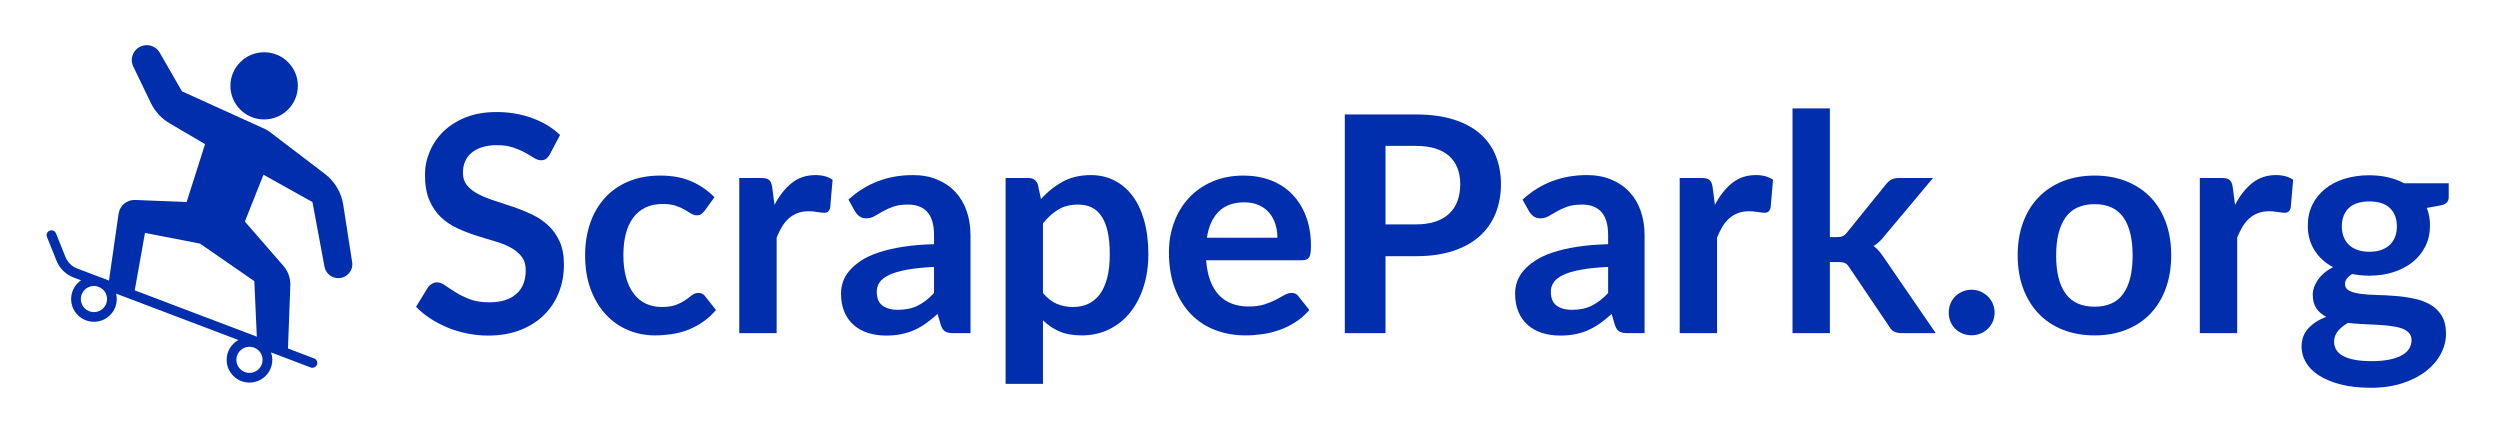 <svg xmlns="http://www.w3.org/2000/svg" xmlns:xlink="http://www.w3.org/1999/xlink" width="860" zoomAndPan="magnify" viewBox="0 0 645 111.75" height="149" preserveAspectRatio="xMidYMid meet" version="1.0"><defs><g/><clipPath id="id1"><path d="M 12 11.148 L 91 11.148 L 91 98.703 L 12 98.703 Z M 12 11.148 " clip-rule="nonzero"/></clipPath></defs><g fill="#002ead" fill-opacity="1"><g transform="translate(105.544, 85.953)"><g><path d="M 36.328 -46.172 C 36.016 -45.617 35.68 -45.219 35.328 -44.969 C 34.984 -44.727 34.551 -44.609 34.031 -44.609 C 33.477 -44.609 32.883 -44.805 32.25 -45.203 C 31.613 -45.609 30.852 -46.055 29.969 -46.547 C 29.082 -47.047 28.047 -47.492 26.859 -47.891 C 25.68 -48.297 24.285 -48.5 22.672 -48.5 C 21.211 -48.5 19.938 -48.32 18.844 -47.969 C 17.75 -47.625 16.832 -47.141 16.094 -46.516 C 15.352 -45.891 14.801 -45.141 14.438 -44.266 C 14.07 -43.398 13.891 -42.445 13.891 -41.406 C 13.891 -40.07 14.258 -38.961 15 -38.078 C 15.738 -37.203 16.719 -36.453 17.938 -35.828 C 19.164 -35.203 20.562 -34.641 22.125 -34.141 C 23.688 -33.648 25.285 -33.125 26.922 -32.562 C 28.566 -32 30.164 -31.348 31.719 -30.609 C 33.281 -29.867 34.672 -28.93 35.891 -27.797 C 37.117 -26.672 38.102 -25.285 38.844 -23.641 C 39.582 -22.004 39.953 -20.016 39.953 -17.672 C 39.953 -15.129 39.516 -12.742 38.641 -10.516 C 37.773 -8.297 36.504 -6.359 34.828 -4.703 C 33.148 -3.047 31.098 -1.742 28.672 -0.797 C 26.254 0.148 23.488 0.625 20.375 0.625 C 18.57 0.625 16.801 0.445 15.062 0.094 C 13.32 -0.25 11.648 -0.742 10.047 -1.391 C 8.453 -2.047 6.953 -2.828 5.547 -3.734 C 4.141 -4.648 2.891 -5.672 1.797 -6.797 L 4.875 -11.828 C 5.133 -12.191 5.473 -12.492 5.891 -12.734 C 6.305 -12.984 6.75 -13.109 7.219 -13.109 C 7.863 -13.109 8.562 -12.844 9.312 -12.312 C 10.07 -11.781 10.973 -11.188 12.016 -10.531 C 13.055 -9.883 14.27 -9.289 15.656 -8.75 C 17.051 -8.219 18.727 -7.953 20.688 -7.953 C 23.676 -7.953 25.988 -8.66 27.625 -10.078 C 29.27 -11.504 30.094 -13.539 30.094 -16.188 C 30.094 -17.676 29.719 -18.891 28.969 -19.828 C 28.227 -20.766 27.242 -21.551 26.016 -22.188 C 24.797 -22.82 23.406 -23.359 21.844 -23.797 C 20.289 -24.242 18.707 -24.727 17.094 -25.25 C 15.477 -25.77 13.891 -26.395 12.328 -27.125 C 10.766 -27.852 9.375 -28.801 8.156 -29.969 C 6.938 -31.133 5.953 -32.598 5.203 -34.359 C 4.461 -36.117 4.094 -38.285 4.094 -40.859 C 4.094 -42.91 4.504 -44.91 5.328 -46.859 C 6.148 -48.816 7.336 -50.551 8.891 -52.062 C 10.453 -53.57 12.379 -54.781 14.672 -55.688 C 16.961 -56.594 19.594 -57.047 22.562 -57.047 C 25.883 -57.047 28.953 -56.523 31.766 -55.484 C 34.578 -54.453 36.973 -53 38.953 -51.125 Z M 36.328 -46.172 "/></g></g></g><g fill="#002ead" fill-opacity="1"><g transform="translate(148.349, 85.953)"><g><path d="M 33.438 -31.562 C 33.156 -31.207 32.875 -30.926 32.594 -30.719 C 32.32 -30.508 31.926 -30.406 31.406 -30.406 C 30.914 -30.406 30.438 -30.551 29.969 -30.844 C 29.5 -31.145 28.938 -31.484 28.281 -31.859 C 27.633 -32.234 26.863 -32.57 25.969 -32.875 C 25.07 -33.176 23.961 -33.328 22.641 -33.328 C 20.941 -33.328 19.453 -33.02 18.172 -32.406 C 16.898 -31.789 15.844 -30.91 15 -29.766 C 14.156 -28.629 13.523 -27.25 13.109 -25.625 C 12.691 -24 12.484 -22.156 12.484 -20.094 C 12.484 -17.957 12.711 -16.055 13.172 -14.391 C 13.629 -12.734 14.285 -11.336 15.141 -10.203 C 15.992 -9.066 17.031 -8.207 18.25 -7.625 C 19.477 -7.039 20.863 -6.75 22.406 -6.75 C 23.938 -6.75 25.176 -6.938 26.125 -7.312 C 27.07 -7.688 27.867 -8.102 28.516 -8.562 C 29.172 -9.02 29.738 -9.438 30.219 -9.812 C 30.707 -10.188 31.25 -10.375 31.844 -10.375 C 32.625 -10.375 33.207 -10.078 33.594 -9.484 L 36.375 -5.969 C 35.301 -4.719 34.141 -3.672 32.891 -2.828 C 31.648 -1.984 30.359 -1.305 29.016 -0.797 C 27.672 -0.285 26.289 0.066 24.875 0.266 C 23.457 0.473 22.047 0.578 20.641 0.578 C 18.172 0.578 15.844 0.117 13.656 -0.797 C 11.469 -1.723 9.555 -3.07 7.922 -4.844 C 6.285 -6.613 4.988 -8.781 4.031 -11.344 C 3.082 -13.906 2.609 -16.82 2.609 -20.094 C 2.609 -23.031 3.031 -25.754 3.875 -28.266 C 4.727 -30.773 5.973 -32.945 7.609 -34.781 C 9.242 -36.625 11.27 -38.062 13.688 -39.094 C 16.113 -40.133 18.898 -40.656 22.047 -40.656 C 25.035 -40.656 27.656 -40.176 29.906 -39.219 C 32.156 -38.258 34.18 -36.879 35.984 -35.078 Z M 33.438 -31.562 "/></g></g></g><g fill="#002ead" fill-opacity="1"><g transform="translate(185.965, 85.953)"><g><path d="M 13.859 -33.094 C 15.098 -35.488 16.578 -37.367 18.297 -38.734 C 20.016 -40.098 22.047 -40.781 24.391 -40.781 C 26.234 -40.781 27.719 -40.375 28.844 -39.562 L 28.219 -32.344 C 28.082 -31.875 27.891 -31.539 27.641 -31.344 C 27.398 -31.156 27.07 -31.062 26.656 -31.062 C 26.258 -31.062 25.676 -31.125 24.906 -31.25 C 24.145 -31.383 23.398 -31.453 22.672 -31.453 C 21.609 -31.453 20.66 -31.297 19.828 -30.984 C 18.992 -30.672 18.242 -30.223 17.578 -29.641 C 16.91 -29.055 16.32 -28.348 15.812 -27.516 C 15.312 -26.68 14.844 -25.727 14.406 -24.656 L 14.406 0 L 4.766 0 L 4.766 -40.031 L 10.422 -40.031 C 11.41 -40.031 12.098 -39.852 12.484 -39.5 C 12.879 -39.156 13.141 -38.531 13.266 -37.625 Z M 13.859 -33.094 "/></g></g></g><g fill="#002ead" fill-opacity="1"><g transform="translate(215.075, 85.953)"><g><path d="M 25.906 -17.094 C 23.125 -16.957 20.781 -16.711 18.875 -16.359 C 16.977 -16.016 15.457 -15.566 14.312 -15.016 C 13.176 -14.473 12.359 -13.836 11.859 -13.109 C 11.367 -12.379 11.125 -11.586 11.125 -10.734 C 11.125 -9.035 11.625 -7.82 12.625 -7.094 C 13.625 -6.375 14.93 -6.016 16.547 -6.016 C 18.523 -6.016 20.234 -6.367 21.672 -7.078 C 23.117 -7.797 24.531 -8.883 25.906 -10.344 Z M 3.828 -34.453 C 8.43 -38.672 13.973 -40.781 20.453 -40.781 C 22.785 -40.781 24.875 -40.395 26.719 -39.625 C 28.57 -38.863 30.133 -37.797 31.406 -36.422 C 32.688 -35.055 33.656 -33.426 34.312 -31.531 C 34.977 -29.633 35.312 -27.551 35.312 -25.281 L 35.312 0 L 30.953 0 C 30.035 0 29.328 -0.133 28.828 -0.406 C 28.336 -0.676 27.953 -1.227 27.672 -2.062 L 26.812 -4.953 C 25.789 -4.047 24.801 -3.242 23.844 -2.547 C 22.883 -1.859 21.883 -1.281 20.844 -0.812 C 19.801 -0.344 18.688 0.008 17.5 0.25 C 16.312 0.5 15.004 0.625 13.578 0.625 C 11.891 0.625 10.328 0.398 8.891 -0.047 C 7.461 -0.504 6.227 -1.188 5.188 -2.094 C 4.145 -3.008 3.336 -4.145 2.766 -5.5 C 2.191 -6.852 1.906 -8.426 1.906 -10.219 C 1.906 -11.238 2.07 -12.25 2.406 -13.25 C 2.75 -14.25 3.305 -15.203 4.078 -16.109 C 4.848 -17.023 5.844 -17.883 7.062 -18.688 C 8.281 -19.5 9.781 -20.203 11.562 -20.797 C 13.352 -21.398 15.43 -21.891 17.797 -22.266 C 20.16 -22.641 22.863 -22.867 25.906 -22.953 L 25.906 -25.281 C 25.906 -27.969 25.332 -29.953 24.188 -31.234 C 23.051 -32.523 21.398 -33.172 19.234 -33.172 C 17.672 -33.172 16.375 -32.988 15.344 -32.625 C 14.32 -32.258 13.422 -31.848 12.641 -31.391 C 11.859 -30.941 11.148 -30.535 10.516 -30.172 C 9.879 -29.805 9.172 -29.625 8.391 -29.625 C 7.711 -29.625 7.141 -29.797 6.672 -30.141 C 6.203 -30.492 5.828 -30.906 5.547 -31.375 Z M 3.828 -34.453 "/></g></g></g><g fill="#002ead" fill-opacity="1"><g transform="translate(254.68, 85.953)"><g><path d="M 14.406 -10.375 C 15.488 -9.051 16.676 -8.113 17.969 -7.562 C 19.258 -7.02 20.66 -6.75 22.172 -6.75 C 23.617 -6.75 24.926 -7.02 26.094 -7.562 C 27.27 -8.113 28.27 -8.945 29.094 -10.062 C 29.914 -11.188 30.547 -12.598 30.984 -14.297 C 31.422 -16.004 31.641 -18.016 31.641 -20.328 C 31.641 -22.672 31.453 -24.656 31.078 -26.281 C 30.703 -27.906 30.16 -29.223 29.453 -30.234 C 28.754 -31.254 27.906 -32 26.906 -32.469 C 25.906 -32.938 24.766 -33.172 23.484 -33.172 C 21.484 -33.172 19.781 -32.75 18.375 -31.906 C 16.969 -31.062 15.645 -29.867 14.406 -28.328 Z M 13.891 -34.578 C 15.523 -36.422 17.383 -37.914 19.469 -39.062 C 21.551 -40.207 24 -40.781 26.812 -40.781 C 29 -40.781 30.992 -40.32 32.797 -39.406 C 34.609 -38.5 36.172 -37.18 37.484 -35.453 C 38.797 -33.723 39.805 -31.586 40.516 -29.047 C 41.234 -26.516 41.594 -23.609 41.594 -20.328 C 41.594 -17.336 41.188 -14.566 40.375 -12.016 C 39.57 -9.461 38.422 -7.25 36.922 -5.375 C 35.43 -3.508 33.625 -2.051 31.5 -1 C 29.383 0.051 27.016 0.578 24.391 0.578 C 22.148 0.578 20.234 0.234 18.641 -0.453 C 17.055 -1.141 15.645 -2.094 14.406 -3.312 L 14.406 13.078 L 4.766 13.078 L 4.766 -40.031 L 10.656 -40.031 C 11.906 -40.031 12.723 -39.445 13.109 -38.281 Z M 13.891 -34.578 "/></g></g></g><g fill="#002ead" fill-opacity="1"><g transform="translate(299.008, 85.953)"><g><path d="M 30.562 -24.625 C 30.562 -25.875 30.383 -27.051 30.031 -28.156 C 29.676 -29.258 29.145 -30.227 28.438 -31.062 C 27.738 -31.895 26.848 -32.551 25.766 -33.031 C 24.691 -33.508 23.441 -33.75 22.016 -33.75 C 19.223 -33.75 17.023 -32.957 15.422 -31.375 C 13.828 -29.789 12.812 -27.539 12.375 -24.625 Z M 12.172 -18.812 C 12.328 -16.75 12.691 -14.969 13.266 -13.469 C 13.836 -11.977 14.594 -10.742 15.531 -9.766 C 16.469 -8.797 17.578 -8.07 18.859 -7.594 C 20.148 -7.113 21.578 -6.875 23.141 -6.875 C 24.703 -6.875 26.047 -7.051 27.172 -7.406 C 28.305 -7.77 29.297 -8.172 30.141 -8.609 C 30.984 -9.055 31.723 -9.461 32.359 -9.828 C 33.004 -10.191 33.625 -10.375 34.219 -10.375 C 35.031 -10.375 35.629 -10.078 36.016 -9.484 L 38.797 -5.969 C 37.723 -4.719 36.52 -3.672 35.188 -2.828 C 33.863 -1.984 32.477 -1.305 31.031 -0.797 C 29.594 -0.285 28.125 0.066 26.625 0.266 C 25.133 0.473 23.688 0.578 22.281 0.578 C 19.5 0.578 16.91 0.117 14.516 -0.797 C 12.117 -1.723 10.035 -3.086 8.266 -4.891 C 6.504 -6.703 5.113 -8.941 4.094 -11.609 C 3.082 -14.273 2.578 -17.363 2.578 -20.875 C 2.578 -23.602 3.02 -26.172 3.906 -28.578 C 4.789 -30.984 6.055 -33.078 7.703 -34.859 C 9.359 -36.648 11.375 -38.062 13.75 -39.094 C 16.133 -40.133 18.82 -40.656 21.812 -40.656 C 24.332 -40.656 26.66 -40.254 28.797 -39.453 C 30.93 -38.648 32.766 -37.473 34.297 -35.922 C 35.836 -34.367 37.039 -32.469 37.906 -30.219 C 38.781 -27.969 39.219 -25.398 39.219 -22.516 C 39.219 -21.055 39.062 -20.07 38.75 -19.562 C 38.438 -19.062 37.836 -18.812 36.953 -18.812 Z M 12.172 -18.812 "/></g></g></g><g fill="#002ead" fill-opacity="1"><g transform="translate(340.681, 85.953)"><g><path d="M 24.625 -28.062 C 26.551 -28.062 28.227 -28.301 29.656 -28.781 C 31.082 -29.258 32.27 -29.945 33.219 -30.844 C 34.176 -31.738 34.891 -32.832 35.359 -34.125 C 35.828 -35.414 36.062 -36.852 36.062 -38.438 C 36.062 -39.945 35.828 -41.312 35.359 -42.531 C 34.891 -43.758 34.188 -44.801 33.25 -45.656 C 32.312 -46.508 31.125 -47.164 29.688 -47.625 C 28.258 -48.082 26.57 -48.312 24.625 -48.312 L 16.781 -48.312 L 16.781 -28.062 Z M 24.625 -56.422 C 28.395 -56.422 31.66 -55.977 34.422 -55.094 C 37.18 -54.219 39.457 -52.984 41.25 -51.391 C 43.039 -49.805 44.375 -47.906 45.25 -45.688 C 46.125 -43.477 46.562 -41.062 46.562 -38.438 C 46.562 -35.707 46.102 -33.203 45.188 -30.922 C 44.281 -28.648 42.914 -26.691 41.094 -25.047 C 39.27 -23.41 36.984 -22.133 34.234 -21.219 C 31.492 -20.312 28.289 -19.859 24.625 -19.859 L 16.781 -19.859 L 16.781 0 L 6.281 0 L 6.281 -56.422 Z M 24.625 -56.422 "/></g></g></g><g fill="#002ead" fill-opacity="1"><g transform="translate(388.989, 85.953)"><g><path d="M 25.906 -17.094 C 23.125 -16.957 20.781 -16.711 18.875 -16.359 C 16.977 -16.016 15.457 -15.566 14.312 -15.016 C 13.176 -14.473 12.359 -13.836 11.859 -13.109 C 11.367 -12.379 11.125 -11.586 11.125 -10.734 C 11.125 -9.035 11.625 -7.82 12.625 -7.094 C 13.625 -6.375 14.93 -6.016 16.547 -6.016 C 18.523 -6.016 20.234 -6.367 21.672 -7.078 C 23.117 -7.797 24.531 -8.883 25.906 -10.344 Z M 3.828 -34.453 C 8.43 -38.672 13.973 -40.781 20.453 -40.781 C 22.785 -40.781 24.875 -40.395 26.719 -39.625 C 28.57 -38.863 30.133 -37.797 31.406 -36.422 C 32.688 -35.055 33.656 -33.426 34.312 -31.531 C 34.977 -29.633 35.312 -27.551 35.312 -25.281 L 35.312 0 L 30.953 0 C 30.035 0 29.328 -0.133 28.828 -0.406 C 28.336 -0.676 27.953 -1.227 27.672 -2.062 L 26.812 -4.953 C 25.789 -4.047 24.801 -3.242 23.844 -2.547 C 22.883 -1.859 21.883 -1.281 20.844 -0.812 C 19.801 -0.344 18.688 0.008 17.5 0.25 C 16.312 0.5 15.004 0.625 13.578 0.625 C 11.891 0.625 10.328 0.398 8.891 -0.047 C 7.461 -0.504 6.227 -1.188 5.188 -2.094 C 4.145 -3.008 3.336 -4.145 2.766 -5.5 C 2.191 -6.852 1.906 -8.426 1.906 -10.219 C 1.906 -11.238 2.07 -12.25 2.406 -13.25 C 2.75 -14.25 3.305 -15.203 4.078 -16.109 C 4.848 -17.023 5.844 -17.883 7.062 -18.688 C 8.281 -19.5 9.781 -20.203 11.562 -20.797 C 13.352 -21.398 15.43 -21.891 17.797 -22.266 C 20.16 -22.641 22.863 -22.867 25.906 -22.953 L 25.906 -25.281 C 25.906 -27.969 25.332 -29.953 24.188 -31.234 C 23.051 -32.523 21.398 -33.172 19.234 -33.172 C 17.672 -33.172 16.375 -32.988 15.344 -32.625 C 14.32 -32.258 13.422 -31.848 12.641 -31.391 C 11.859 -30.941 11.148 -30.535 10.516 -30.172 C 9.879 -29.805 9.172 -29.625 8.391 -29.625 C 7.711 -29.625 7.141 -29.797 6.672 -30.141 C 6.203 -30.492 5.828 -30.906 5.547 -31.375 Z M 3.828 -34.453 "/></g></g></g><g fill="#002ead" fill-opacity="1"><g transform="translate(428.595, 85.953)"><g><path d="M 13.859 -33.094 C 15.098 -35.488 16.578 -37.367 18.297 -38.734 C 20.016 -40.098 22.047 -40.781 24.391 -40.781 C 26.234 -40.781 27.719 -40.375 28.844 -39.562 L 28.219 -32.344 C 28.082 -31.875 27.891 -31.539 27.641 -31.344 C 27.398 -31.156 27.07 -31.062 26.656 -31.062 C 26.258 -31.062 25.676 -31.125 24.906 -31.25 C 24.145 -31.383 23.398 -31.453 22.672 -31.453 C 21.609 -31.453 20.66 -31.297 19.828 -30.984 C 18.992 -30.672 18.242 -30.223 17.578 -29.641 C 16.91 -29.055 16.32 -28.348 15.812 -27.516 C 15.312 -26.68 14.844 -25.727 14.406 -24.656 L 14.406 0 L 4.766 0 L 4.766 -40.031 L 10.422 -40.031 C 11.41 -40.031 12.098 -39.852 12.484 -39.5 C 12.879 -39.156 13.141 -38.531 13.266 -37.625 Z M 13.859 -33.094 "/></g></g></g><g fill="#002ead" fill-opacity="1"><g transform="translate(457.704, 85.953)"><g><path d="M 14.406 -57.984 L 14.406 -24.781 L 16.188 -24.781 C 16.844 -24.781 17.359 -24.863 17.734 -25.031 C 18.109 -25.195 18.492 -25.539 18.891 -26.062 L 28.844 -38.359 C 29.258 -38.898 29.719 -39.312 30.219 -39.594 C 30.727 -39.883 31.383 -40.031 32.188 -40.031 L 41.016 -40.031 L 28.562 -25.172 C 27.676 -23.992 26.711 -23.098 25.672 -22.484 C 26.223 -22.086 26.711 -21.629 27.141 -21.109 C 27.566 -20.586 27.977 -20.031 28.375 -19.438 L 41.719 0 L 33.016 0 C 32.254 0 31.602 -0.117 31.062 -0.359 C 30.52 -0.609 30.066 -1.062 29.703 -1.719 L 19.469 -16.891 C 19.102 -17.492 18.723 -17.883 18.328 -18.062 C 17.941 -18.25 17.359 -18.344 16.578 -18.344 L 14.406 -18.344 L 14.406 0 L 4.766 0 L 4.766 -57.984 Z M 14.406 -57.984 "/></g></g></g><g fill="#002ead" fill-opacity="1"><g transform="translate(499.417, 85.953)"><g><path d="M 3.359 -5.312 C 3.359 -6.113 3.504 -6.879 3.797 -7.609 C 4.098 -8.336 4.508 -8.961 5.031 -9.484 C 5.551 -10.004 6.176 -10.422 6.906 -10.734 C 7.633 -11.047 8.414 -11.203 9.25 -11.203 C 10.082 -11.203 10.852 -11.047 11.562 -10.734 C 12.281 -10.422 12.906 -10.004 13.438 -9.484 C 13.977 -8.961 14.406 -8.336 14.719 -7.609 C 15.031 -6.879 15.188 -6.113 15.188 -5.312 C 15.188 -4.477 15.031 -3.703 14.719 -2.984 C 14.406 -2.266 13.977 -1.645 13.438 -1.125 C 12.906 -0.602 12.281 -0.195 11.562 0.094 C 10.852 0.395 10.082 0.547 9.25 0.547 C 8.414 0.547 7.633 0.395 6.906 0.094 C 6.176 -0.195 5.551 -0.602 5.031 -1.125 C 4.508 -1.645 4.098 -2.266 3.797 -2.984 C 3.504 -3.703 3.359 -4.477 3.359 -5.312 Z M 3.359 -5.312 "/></g></g></g><g fill="#002ead" fill-opacity="1"><g transform="translate(517.951, 85.953)"><g><path d="M 22.484 -40.656 C 25.441 -40.656 28.133 -40.176 30.562 -39.219 C 33 -38.258 35.082 -36.895 36.812 -35.125 C 38.539 -33.352 39.875 -31.191 40.812 -28.641 C 41.75 -26.086 42.219 -23.238 42.219 -20.094 C 42.219 -16.926 41.75 -14.066 40.812 -11.516 C 39.875 -8.961 38.539 -6.785 36.812 -4.984 C 35.082 -3.191 33 -1.816 30.562 -0.859 C 28.133 0.098 25.441 0.578 22.484 0.578 C 19.484 0.578 16.758 0.098 14.312 -0.859 C 11.875 -1.816 9.789 -3.191 8.062 -4.984 C 6.332 -6.785 4.988 -8.961 4.031 -11.516 C 3.082 -14.066 2.609 -16.926 2.609 -20.094 C 2.609 -23.238 3.082 -26.086 4.031 -28.641 C 4.988 -31.191 6.332 -33.352 8.062 -35.125 C 9.789 -36.895 11.875 -38.258 14.312 -39.219 C 16.758 -40.176 19.484 -40.656 22.484 -40.656 Z M 22.484 -6.828 C 25.805 -6.828 28.266 -7.945 29.859 -10.188 C 31.461 -12.426 32.266 -15.703 32.266 -20.016 C 32.266 -24.336 31.461 -27.629 29.859 -29.891 C 28.266 -32.148 25.805 -33.281 22.484 -33.281 C 19.098 -33.281 16.594 -32.141 14.969 -29.859 C 13.344 -27.586 12.531 -24.305 12.531 -20.016 C 12.531 -15.723 13.344 -12.453 14.969 -10.203 C 16.594 -7.953 19.098 -6.828 22.484 -6.828 Z M 22.484 -6.828 "/></g></g></g><g fill="#002ead" fill-opacity="1"><g transform="translate(562.786, 85.953)"><g><path d="M 13.859 -33.094 C 15.098 -35.488 16.578 -37.367 18.297 -38.734 C 20.016 -40.098 22.047 -40.781 24.391 -40.781 C 26.234 -40.781 27.719 -40.375 28.844 -39.562 L 28.219 -32.344 C 28.082 -31.875 27.891 -31.539 27.641 -31.344 C 27.398 -31.156 27.07 -31.062 26.656 -31.062 C 26.258 -31.062 25.676 -31.125 24.906 -31.25 C 24.145 -31.383 23.398 -31.453 22.672 -31.453 C 21.609 -31.453 20.66 -31.297 19.828 -30.984 C 18.992 -30.672 18.242 -30.223 17.578 -29.641 C 16.91 -29.055 16.32 -28.348 15.812 -27.516 C 15.312 -26.68 14.844 -25.727 14.406 -24.656 L 14.406 0 L 4.766 0 L 4.766 -40.031 L 10.422 -40.031 C 11.41 -40.031 12.098 -39.852 12.484 -39.5 C 12.879 -39.156 13.141 -38.531 13.266 -37.625 Z M 13.859 -33.094 "/></g></g></g><g fill="#002ead" fill-opacity="1"><g transform="translate(591.895, 85.953)"><g><path d="M 19.391 -21 C 20.586 -21 21.629 -21.16 22.516 -21.484 C 23.398 -21.805 24.133 -22.254 24.719 -22.828 C 25.301 -23.398 25.742 -24.086 26.047 -24.891 C 26.348 -25.703 26.5 -26.586 26.5 -27.547 C 26.5 -29.523 25.906 -31.094 24.719 -32.25 C 23.539 -33.406 21.766 -33.984 19.391 -33.984 C 17.023 -33.984 15.25 -33.406 14.062 -32.25 C 12.883 -31.094 12.297 -29.523 12.297 -27.547 C 12.297 -26.609 12.441 -25.734 12.734 -24.922 C 13.035 -24.117 13.477 -23.426 14.062 -22.844 C 14.656 -22.258 15.398 -21.805 16.297 -21.484 C 17.191 -21.16 18.223 -21 19.391 -21 Z M 30.281 1.797 C 30.281 1.016 30.047 0.379 29.578 -0.109 C 29.109 -0.609 28.469 -0.992 27.656 -1.266 C 26.852 -1.535 25.91 -1.734 24.828 -1.859 C 23.754 -1.992 22.613 -2.094 21.406 -2.156 C 20.195 -2.227 18.945 -2.289 17.656 -2.344 C 16.363 -2.395 15.109 -2.5 13.891 -2.656 C 12.828 -2.051 11.961 -1.348 11.297 -0.547 C 10.629 0.254 10.297 1.191 10.297 2.266 C 10.297 2.961 10.473 3.617 10.828 4.234 C 11.18 4.848 11.738 5.375 12.5 5.812 C 13.27 6.258 14.266 6.602 15.484 6.844 C 16.711 7.094 18.211 7.219 19.984 7.219 C 21.773 7.219 23.32 7.082 24.625 6.812 C 25.926 6.539 27 6.16 27.844 5.672 C 28.688 5.191 29.301 4.617 29.688 3.953 C 30.082 3.297 30.281 2.578 30.281 1.797 Z M 39.875 -38.672 L 39.875 -35.078 C 39.875 -33.93 39.188 -33.227 37.812 -32.969 L 34.219 -32.312 C 34.77 -30.938 35.047 -29.426 35.047 -27.781 C 35.047 -25.801 34.645 -24.008 33.844 -22.406 C 33.051 -20.812 31.953 -19.453 30.547 -18.328 C 29.148 -17.211 27.492 -16.348 25.578 -15.734 C 23.672 -15.129 21.609 -14.828 19.391 -14.828 C 18.609 -14.828 17.852 -14.863 17.125 -14.938 C 16.395 -15.02 15.68 -15.129 14.984 -15.266 C 13.734 -14.504 13.109 -13.656 13.109 -12.719 C 13.109 -11.914 13.477 -11.32 14.219 -10.938 C 14.969 -10.562 15.953 -10.297 17.172 -10.141 C 18.391 -9.984 19.781 -9.883 21.344 -9.844 C 22.906 -9.812 24.504 -9.727 26.141 -9.594 C 27.785 -9.469 29.383 -9.238 30.938 -8.906 C 32.5 -8.582 33.891 -8.07 35.109 -7.375 C 36.336 -6.676 37.32 -5.719 38.062 -4.5 C 38.801 -3.289 39.172 -1.738 39.172 0.156 C 39.172 1.926 38.734 3.641 37.859 5.297 C 36.992 6.961 35.734 8.445 34.078 9.75 C 32.43 11.051 30.406 12.098 28 12.891 C 25.594 13.691 22.852 14.094 19.781 14.094 C 16.77 14.094 14.145 13.797 11.906 13.203 C 9.664 12.617 7.801 11.836 6.312 10.859 C 4.832 9.891 3.727 8.766 3 7.484 C 2.27 6.211 1.906 4.891 1.906 3.516 C 1.906 1.641 2.473 0.07 3.609 -1.188 C 4.742 -2.445 6.297 -3.457 8.266 -4.219 C 7.203 -4.758 6.359 -5.484 5.734 -6.391 C 5.109 -7.305 4.797 -8.504 4.797 -9.984 C 4.797 -10.586 4.906 -11.207 5.125 -11.844 C 5.352 -12.477 5.68 -13.109 6.109 -13.734 C 6.535 -14.359 7.07 -14.945 7.719 -15.5 C 8.375 -16.062 9.145 -16.566 10.031 -17.016 C 8 -18.109 6.406 -19.562 5.25 -21.375 C 4.094 -23.195 3.516 -25.332 3.516 -27.781 C 3.516 -29.758 3.91 -31.547 4.703 -33.141 C 5.492 -34.742 6.598 -36.113 8.016 -37.25 C 9.43 -38.383 11.109 -39.25 13.047 -39.844 C 14.984 -40.438 17.098 -40.734 19.391 -40.734 C 21.109 -40.734 22.723 -40.555 24.234 -40.203 C 25.742 -39.859 27.125 -39.348 28.375 -38.672 Z M 39.875 -38.672 "/></g></g></g><g clip-path="url(#id1)"><path fill="#002ead" d="M 65.617 72.535 L 66.258 86.859 L 34.758 74.906 L 37.406 60.09 L 51.598 62.844 Z M 67.75 92.836 C 67.75 94.699 66.23 96.211 64.363 96.211 C 62.496 96.211 60.977 94.699 60.977 92.836 C 60.977 90.977 62.496 89.465 64.363 89.465 C 66.23 89.465 67.75 90.977 67.75 92.836 Z M 24.238 80.527 C 22.367 80.527 20.852 79.012 20.852 77.152 C 20.852 75.293 22.367 73.781 24.238 73.781 C 24.488 73.781 24.734 73.809 24.973 73.863 L 25.883 74.207 C 26.918 74.785 27.621 75.887 27.621 77.152 C 27.621 79.012 26.105 80.527 24.238 80.527 Z M 90.855 67.637 L 88.555 52.832 C 88.062 49.656 86.355 46.793 83.793 44.844 L 69.555 34.004 C 69.188 33.727 68.793 33.484 68.375 33.289 L 46.945 23.562 L 41.188 13.555 C 40.195 11.832 38.035 11.16 36.234 12.016 L 36.168 12.047 C 34.262 12.949 33.453 15.227 34.367 17.125 L 38.93 26.582 C 39.984 28.766 41.668 30.59 43.766 31.82 L 52.906 37.184 L 48.145 52.129 L 34.883 51.59 C 32.75 51.504 30.898 53.039 30.594 55.145 L 28.117 72.387 L 26.918 71.934 C 26.535 71.734 26.125 71.578 25.695 71.469 L 19.895 69.27 C 18.535 68.754 17.445 67.688 16.906 66.34 L 14.441 60.203 C 14.184 59.562 13.453 59.254 12.816 59.508 C 12.176 59.766 11.863 60.488 12.117 61.129 L 14.582 67.266 C 15.383 69.254 16.992 70.836 19.004 71.598 L 20.906 72.32 C 19.359 73.379 18.348 75.148 18.348 77.152 C 18.348 80.387 20.988 83.02 24.238 83.02 C 27.484 83.02 30.125 80.387 30.125 77.152 C 30.125 76.672 30.066 76.203 29.953 75.754 L 61.492 87.719 C 59.691 88.727 58.473 90.641 58.473 92.836 C 58.473 96.074 61.117 98.703 64.363 98.703 C 67.609 98.703 70.254 96.074 70.254 92.836 C 70.254 92.168 70.137 91.523 69.93 90.922 L 80.16 94.805 C 80.309 94.859 80.457 94.887 80.609 94.887 C 81.113 94.887 81.586 94.582 81.777 94.082 C 82.023 93.441 81.699 92.719 81.055 92.477 L 74.301 89.914 L 74.902 73.656 C 74.973 71.797 74.332 69.98 73.109 68.578 L 63.176 57.16 L 67.973 45.078 L 80.609 52.129 L 83.727 68.836 C 84.051 70.555 85.574 71.789 87.328 71.75 L 87.398 71.746 C 89.562 71.699 91.188 69.766 90.855 67.637 " fill-opacity="1" fill-rule="nonzero"/></g><path fill="#002ead" d="M 68.148 30.816 C 72.953 30.816 76.848 26.934 76.848 22.148 C 76.848 17.363 72.953 13.484 68.148 13.484 C 63.344 13.484 59.445 17.363 59.445 22.148 C 59.445 26.934 63.344 30.816 68.148 30.816 " fill-opacity="1" fill-rule="nonzero"/></svg>